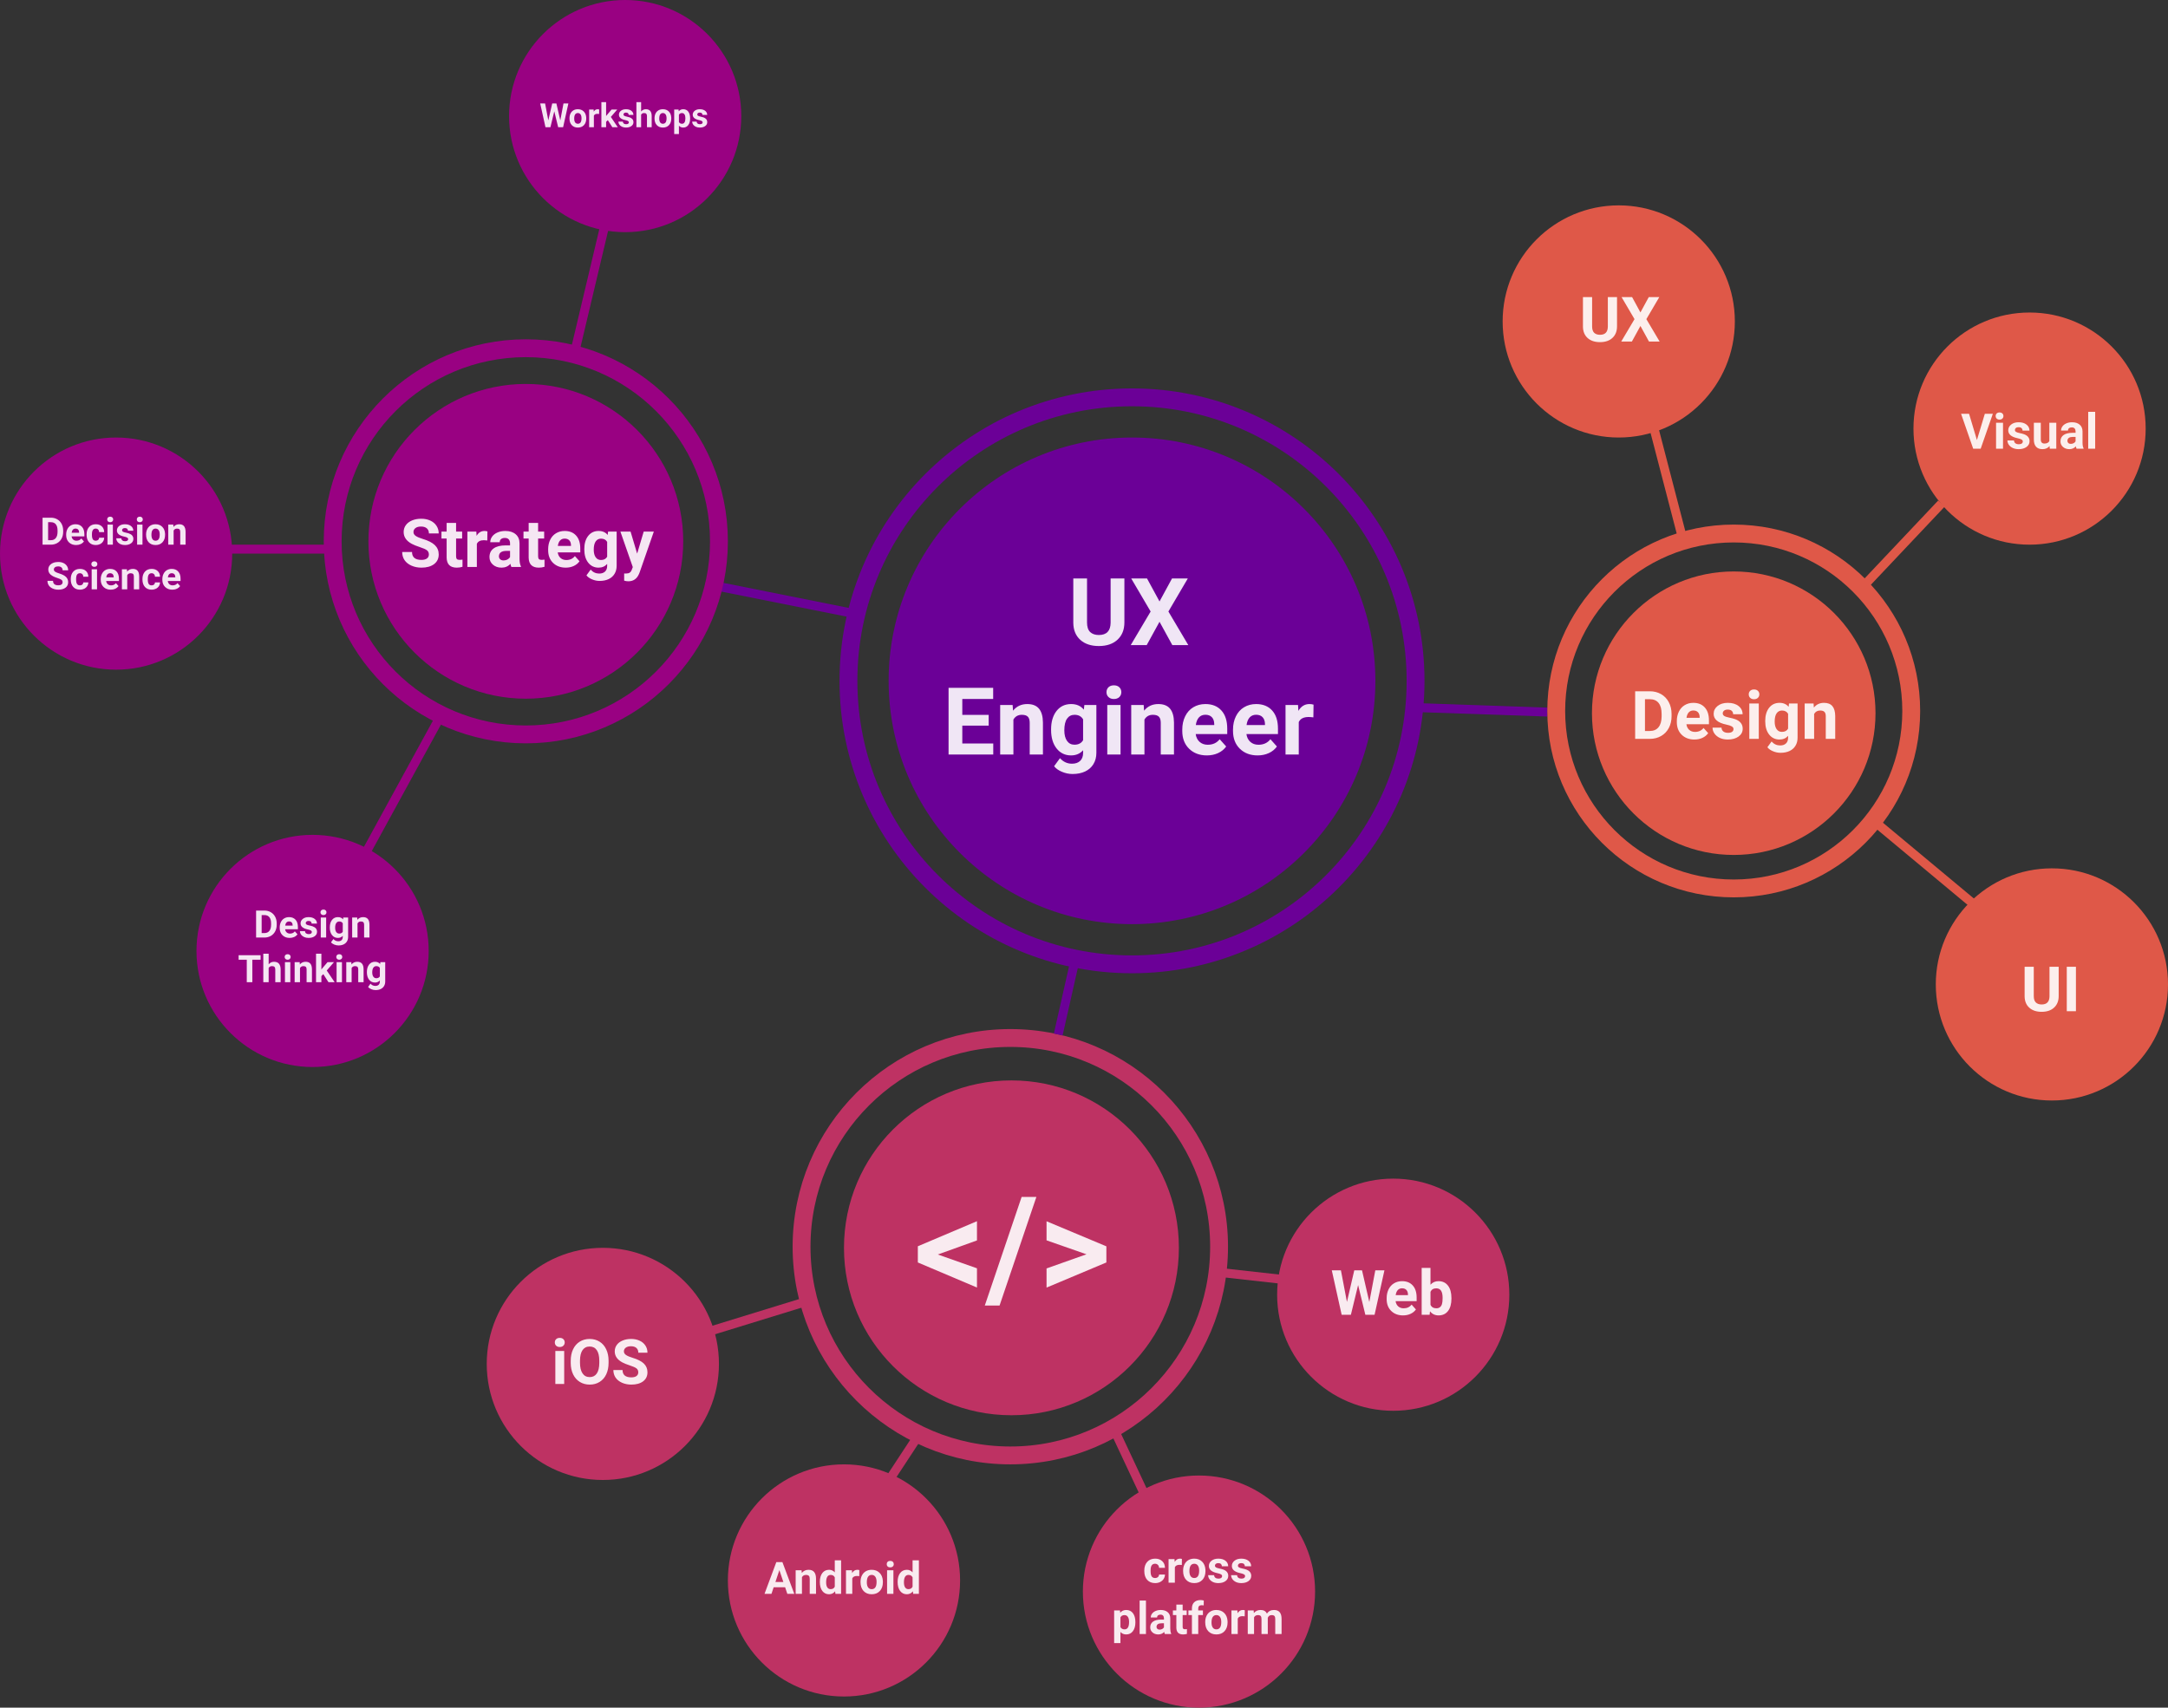<svg width="971" height="765" viewBox="0 0 971 765" fill="none" xmlns="http://www.w3.org/2000/svg">
<rect x="0" y="0" width="971" height="765" fill="#333333" stroke="none"/>
<circle cx="452.5" cy="558.5" r="93.5" stroke="#BE3263" stroke-width="8"/>
<circle cx="270" cy="611" r="52" fill="#BE3263"/>
<circle cx="537" cy="713" r="52" fill="#BE3263"/>
<circle cx="624" cy="580" r="52" fill="#BE3263"/>
<circle cx="453" cy="559" r="75" fill="#BE3263"/>
<path opacity="0.9" d="M420.031 561.989L437.565 568.172V576.786L411.08 565.558V558.298L437.565 547.07V555.683L420.031 561.989ZM447.686 584.845H441.072L457.561 536.211H464.174L447.686 584.845ZM486.6 561.897L468.727 555.652V547.101L495.521 558.329V565.558L468.727 576.816V568.234L486.6 561.897Z" fill="white"/>
<path opacity="0.9" d="M613.287 583.258L615.967 569.094H620.055L615.639 589H611.51L608.27 575.684L605.029 589H600.9L596.484 569.094H600.572L603.266 583.23L606.547 569.094H610.02L613.287 583.258ZM628.395 589.273C626.225 589.273 624.457 588.608 623.09 587.277C621.732 585.947 621.053 584.174 621.053 581.959V581.576C621.053 580.09 621.34 578.764 621.914 577.598C622.488 576.422 623.299 575.52 624.348 574.891C625.405 574.253 626.608 573.934 627.957 573.934C629.98 573.934 631.571 574.572 632.729 575.848C633.895 577.124 634.479 578.933 634.479 581.275V582.889H625.059C625.186 583.855 625.569 584.63 626.207 585.213C626.854 585.796 627.67 586.088 628.654 586.088C630.176 586.088 631.366 585.536 632.223 584.434L634.164 586.607C633.572 587.446 632.77 588.102 631.758 588.576C630.746 589.041 629.625 589.273 628.395 589.273ZM627.943 577.133C627.16 577.133 626.521 577.397 626.029 577.926C625.546 578.454 625.236 579.211 625.1 580.195H630.596V579.881C630.577 579.006 630.34 578.331 629.885 577.857C629.429 577.374 628.782 577.133 627.943 577.133ZM650.064 581.74C650.064 584.11 649.559 585.96 648.547 587.291C647.535 588.613 646.122 589.273 644.309 589.273C642.704 589.273 641.424 588.658 640.467 587.428L640.289 589H636.734V568H640.686V575.533C641.597 574.467 642.796 573.934 644.281 573.934C646.086 573.934 647.499 574.599 648.52 575.93C649.549 577.251 650.064 579.115 650.064 581.521V581.74ZM646.113 581.453C646.113 579.958 645.876 578.869 645.402 578.186C644.928 577.493 644.222 577.146 643.283 577.146C642.025 577.146 641.16 577.661 640.686 578.691V584.529C641.169 585.568 642.044 586.088 643.311 586.088C644.587 586.088 645.425 585.459 645.826 584.201C646.018 583.6 646.113 582.684 646.113 581.453Z" fill="white"/>
<path opacity="0.9" d="M252.689 620H248.725V605.207H252.689V620ZM248.492 601.379C248.492 600.786 248.688 600.299 249.08 599.916C249.481 599.533 250.023 599.342 250.707 599.342C251.382 599.342 251.919 599.533 252.32 599.916C252.721 600.299 252.922 600.786 252.922 601.379C252.922 601.98 252.717 602.473 252.307 602.855C251.906 603.238 251.372 603.43 250.707 603.43C250.042 603.43 249.504 603.238 249.094 602.855C248.693 602.473 248.492 601.98 248.492 601.379ZM272.568 610.498C272.568 612.458 272.222 614.176 271.529 615.652C270.837 617.129 269.843 618.268 268.549 619.07C267.264 619.872 265.787 620.273 264.119 620.273C262.469 620.273 260.997 619.877 259.703 619.084C258.409 618.291 257.406 617.161 256.695 615.693C255.984 614.217 255.624 612.521 255.615 610.607V609.623C255.615 607.663 255.966 605.941 256.668 604.455C257.379 602.96 258.377 601.816 259.662 601.023C260.956 600.221 262.433 599.82 264.092 599.82C265.751 599.82 267.223 600.221 268.508 601.023C269.802 601.816 270.8 602.96 271.502 604.455C272.213 605.941 272.568 607.659 272.568 609.609V610.498ZM268.412 609.596C268.412 607.508 268.038 605.923 267.291 604.838C266.544 603.753 265.477 603.211 264.092 603.211C262.715 603.211 261.654 603.749 260.906 604.824C260.159 605.891 259.781 607.458 259.771 609.527V610.498C259.771 612.531 260.145 614.107 260.893 615.229C261.64 616.35 262.715 616.91 264.119 616.91C265.495 616.91 266.553 616.372 267.291 615.297C268.029 614.212 268.403 612.635 268.412 610.566V609.596ZM285.871 614.777C285.871 614.003 285.598 613.41 285.051 613C284.504 612.581 283.52 612.143 282.098 611.688C280.676 611.223 279.55 610.767 278.721 610.32C276.46 609.099 275.33 607.454 275.33 605.385C275.33 604.309 275.631 603.352 276.232 602.514C276.843 601.666 277.714 601.005 278.844 600.531C279.983 600.057 281.259 599.82 282.672 599.82C284.094 599.82 285.361 600.08 286.473 600.6C287.585 601.11 288.446 601.835 289.057 602.773C289.676 603.712 289.986 604.779 289.986 605.973H285.885C285.885 605.061 285.598 604.355 285.023 603.854C284.449 603.343 283.643 603.088 282.604 603.088C281.601 603.088 280.822 603.302 280.266 603.73C279.71 604.15 279.432 604.706 279.432 605.398C279.432 606.046 279.755 606.588 280.402 607.025C281.059 607.463 282.02 607.873 283.287 608.256C285.62 608.958 287.32 609.828 288.387 610.867C289.453 611.906 289.986 613.201 289.986 614.75C289.986 616.473 289.335 617.826 288.031 618.811C286.728 619.786 284.973 620.273 282.768 620.273C281.236 620.273 279.842 619.995 278.584 619.439C277.326 618.874 276.365 618.104 275.699 617.129C275.043 616.154 274.715 615.023 274.715 613.738H278.83C278.83 615.935 280.143 617.033 282.768 617.033C283.743 617.033 284.504 616.837 285.051 616.445C285.598 616.044 285.871 615.488 285.871 614.777Z" fill="white"/>
<circle cx="378" cy="708" r="52" fill="#BE3263"/>
<path opacity="0.9" d="M517.34 706.92C517.861 706.92 518.284 706.777 518.609 706.49C518.935 706.204 519.104 705.823 519.117 705.348H521.764C521.757 706.064 521.562 706.721 521.178 707.32C520.794 707.913 520.266 708.375 519.596 708.707C518.932 709.033 518.196 709.195 517.389 709.195C515.878 709.195 514.687 708.717 513.814 707.76C512.942 706.796 512.506 705.468 512.506 703.775V703.59C512.506 701.962 512.939 700.663 513.805 699.693C514.671 698.723 515.859 698.238 517.369 698.238C518.691 698.238 519.749 698.616 520.543 699.371C521.344 700.12 521.751 701.119 521.764 702.369H519.117C519.104 701.822 518.935 701.38 518.609 701.041C518.284 700.696 517.854 700.523 517.32 700.523C516.663 700.523 516.165 700.764 515.826 701.246C515.494 701.721 515.328 702.496 515.328 703.57V703.863C515.328 704.951 515.494 705.732 515.826 706.207C516.158 706.682 516.663 706.92 517.34 706.92ZM529.312 701.08C528.928 701.028 528.59 701.002 528.297 701.002C527.229 701.002 526.529 701.363 526.197 702.086V709H523.375V698.434H526.041L526.119 699.693C526.686 698.723 527.47 698.238 528.473 698.238C528.785 698.238 529.078 698.281 529.352 698.365L529.312 701.08ZM529.889 703.619C529.889 702.571 530.09 701.637 530.494 700.816C530.898 699.996 531.477 699.361 532.232 698.912C532.994 698.463 533.876 698.238 534.879 698.238C536.305 698.238 537.467 698.674 538.365 699.547C539.27 700.419 539.775 701.604 539.879 703.102L539.898 703.824C539.898 705.445 539.446 706.747 538.541 707.73C537.636 708.707 536.422 709.195 534.898 709.195C533.375 709.195 532.158 708.707 531.246 707.73C530.341 706.754 529.889 705.426 529.889 703.746V703.619ZM532.711 703.824C532.711 704.827 532.9 705.595 533.277 706.129C533.655 706.656 534.195 706.92 534.898 706.92C535.582 706.92 536.116 706.66 536.5 706.139C536.884 705.611 537.076 704.771 537.076 703.619C537.076 702.636 536.884 701.874 536.5 701.334C536.116 700.794 535.576 700.523 534.879 700.523C534.189 700.523 533.655 700.794 533.277 701.334C532.9 701.868 532.711 702.698 532.711 703.824ZM547.359 706.08C547.359 705.735 547.187 705.465 546.842 705.27C546.503 705.068 545.956 704.889 545.201 704.732C542.688 704.205 541.432 703.137 541.432 701.529C541.432 700.592 541.819 699.811 542.594 699.186C543.375 698.554 544.394 698.238 545.65 698.238C546.992 698.238 548.062 698.554 548.863 699.186C549.671 699.817 550.074 700.637 550.074 701.646H547.252C547.252 701.243 547.122 700.911 546.861 700.65C546.601 700.383 546.194 700.25 545.641 700.25C545.165 700.25 544.798 700.357 544.537 700.572C544.277 700.787 544.146 701.061 544.146 701.393C544.146 701.705 544.293 701.959 544.586 702.154C544.885 702.343 545.387 702.509 546.09 702.652C546.793 702.789 547.385 702.945 547.867 703.121C549.358 703.668 550.104 704.615 550.104 705.963C550.104 706.926 549.69 707.708 548.863 708.307C548.036 708.899 546.969 709.195 545.66 709.195C544.775 709.195 543.987 709.039 543.297 708.727C542.613 708.408 542.076 707.975 541.686 707.428C541.295 706.874 541.1 706.279 541.1 705.641H543.775C543.801 706.142 543.987 706.526 544.332 706.793C544.677 707.06 545.139 707.193 545.719 707.193C546.259 707.193 546.666 707.092 546.939 706.891C547.219 706.682 547.359 706.412 547.359 706.08ZM557.652 706.08C557.652 705.735 557.48 705.465 557.135 705.27C556.796 705.068 556.249 704.889 555.494 704.732C552.981 704.205 551.725 703.137 551.725 701.529C551.725 700.592 552.112 699.811 552.887 699.186C553.668 698.554 554.687 698.238 555.943 698.238C557.285 698.238 558.355 698.554 559.156 699.186C559.964 699.817 560.367 700.637 560.367 701.646H557.545C557.545 701.243 557.415 700.911 557.154 700.65C556.894 700.383 556.487 700.25 555.934 700.25C555.458 700.25 555.09 700.357 554.83 700.572C554.57 700.787 554.439 701.061 554.439 701.393C554.439 701.705 554.586 701.959 554.879 702.154C555.178 702.343 555.68 702.509 556.383 702.652C557.086 702.789 557.678 702.945 558.16 703.121C559.651 703.668 560.396 704.615 560.396 705.963C560.396 706.926 559.983 707.708 559.156 708.307C558.329 708.899 557.262 709.195 555.953 709.195C555.068 709.195 554.28 709.039 553.59 708.727C552.906 708.408 552.369 707.975 551.979 707.428C551.588 706.874 551.393 706.279 551.393 705.641H554.068C554.094 706.142 554.28 706.526 554.625 706.793C554.97 707.06 555.432 707.193 556.012 707.193C556.552 707.193 556.959 707.092 557.232 706.891C557.512 706.682 557.652 706.412 557.652 706.08ZM508.512 726.814C508.512 728.442 508.141 729.747 507.398 730.73C506.663 731.707 505.667 732.195 504.41 732.195C503.342 732.195 502.48 731.824 501.822 731.082V736.062H499V721.434H501.617L501.715 722.469C502.398 721.648 503.29 721.238 504.391 721.238C505.693 721.238 506.705 721.72 507.428 722.684C508.15 723.647 508.512 724.975 508.512 726.668V726.814ZM505.689 726.609C505.689 725.626 505.514 724.868 505.162 724.334C504.817 723.8 504.312 723.533 503.648 723.533C502.763 723.533 502.154 723.872 501.822 724.549V728.875C502.167 729.572 502.783 729.92 503.668 729.92C505.016 729.92 505.689 728.816 505.689 726.609ZM513.248 732H510.416V717H513.248V732ZM521.705 732C521.575 731.746 521.48 731.43 521.422 731.053C520.738 731.814 519.85 732.195 518.756 732.195C517.721 732.195 516.861 731.896 516.178 731.297C515.501 730.698 515.162 729.943 515.162 729.031C515.162 727.911 515.576 727.052 516.402 726.453C517.236 725.854 518.437 725.551 520.006 725.545H521.305V724.939C521.305 724.451 521.178 724.061 520.924 723.768C520.676 723.475 520.283 723.328 519.742 723.328C519.267 723.328 518.893 723.442 518.619 723.67C518.352 723.898 518.219 724.21 518.219 724.607H515.396C515.396 723.995 515.585 723.429 515.963 722.908C516.34 722.387 516.874 721.98 517.564 721.688C518.255 721.388 519.029 721.238 519.889 721.238C521.191 721.238 522.223 721.567 522.984 722.225C523.753 722.876 524.137 723.794 524.137 724.979V729.559C524.143 730.561 524.283 731.32 524.557 731.834V732H521.705ZM519.371 730.037C519.788 730.037 520.172 729.946 520.523 729.764C520.875 729.575 521.135 729.324 521.305 729.012V727.195H520.25C518.837 727.195 518.085 727.684 517.994 728.66L517.984 728.826C517.984 729.178 518.108 729.467 518.355 729.695C518.603 729.923 518.941 730.037 519.371 730.037ZM529.684 718.836V721.434H531.49V723.504H529.684V728.777C529.684 729.168 529.758 729.448 529.908 729.617C530.058 729.786 530.344 729.871 530.768 729.871C531.08 729.871 531.357 729.848 531.598 729.803V731.941C531.044 732.111 530.475 732.195 529.889 732.195C527.91 732.195 526.9 731.196 526.861 729.197V723.504H525.318V721.434H526.861V718.836H529.684ZM533.834 732V723.504H532.262V721.434H533.834V720.535C533.834 719.35 534.173 718.432 534.85 717.781C535.533 717.124 536.487 716.795 537.711 716.795C538.102 716.795 538.58 716.86 539.146 716.99L539.117 719.178C538.883 719.119 538.596 719.09 538.258 719.09C537.197 719.09 536.666 719.588 536.666 720.584V721.434H538.766V723.504H536.666V732H533.834ZM539.791 726.619C539.791 725.571 539.993 724.637 540.396 723.816C540.8 722.996 541.38 722.361 542.135 721.912C542.896 721.463 543.779 721.238 544.781 721.238C546.207 721.238 547.369 721.674 548.268 722.547C549.173 723.419 549.677 724.604 549.781 726.102L549.801 726.824C549.801 728.445 549.348 729.747 548.443 730.73C547.538 731.707 546.324 732.195 544.801 732.195C543.277 732.195 542.06 731.707 541.148 730.73C540.243 729.754 539.791 728.426 539.791 726.746V726.619ZM542.613 726.824C542.613 727.827 542.802 728.595 543.18 729.129C543.557 729.656 544.098 729.92 544.801 729.92C545.484 729.92 546.018 729.66 546.402 729.139C546.786 728.611 546.979 727.771 546.979 726.619C546.979 725.636 546.786 724.874 546.402 724.334C546.018 723.794 545.478 723.523 544.781 723.523C544.091 723.523 543.557 723.794 543.18 724.334C542.802 724.868 542.613 725.698 542.613 726.824ZM557.477 724.08C557.092 724.028 556.754 724.002 556.461 724.002C555.393 724.002 554.693 724.363 554.361 725.086V732H551.539V721.434H554.205L554.283 722.693C554.85 721.723 555.634 721.238 556.637 721.238C556.949 721.238 557.242 721.281 557.516 721.365L557.477 724.08ZM561.49 721.434L561.578 722.615C562.327 721.697 563.339 721.238 564.615 721.238C565.976 721.238 566.91 721.775 567.418 722.85C568.16 721.775 569.218 721.238 570.592 721.238C571.738 721.238 572.59 721.574 573.15 722.244C573.71 722.908 573.99 723.911 573.99 725.252V732H571.158V725.262C571.158 724.663 571.041 724.227 570.807 723.953C570.572 723.673 570.159 723.533 569.566 723.533C568.72 723.533 568.134 723.937 567.809 724.744L567.818 732H564.996V725.271C564.996 724.66 564.876 724.217 564.635 723.943C564.394 723.67 563.984 723.533 563.404 723.533C562.604 723.533 562.024 723.865 561.666 724.529V732H558.844V721.434H561.49Z" fill="white"/>
<path opacity="0.9" d="M351.641 711.07H346.504L345.527 714H342.412L347.705 699.781H350.42L355.742 714H352.627L351.641 711.07ZM347.295 708.697H350.85L349.062 703.375L347.295 708.697ZM359.014 703.434L359.102 704.654C359.857 703.71 360.869 703.238 362.139 703.238C363.258 703.238 364.092 703.567 364.639 704.225C365.186 704.882 365.465 705.865 365.479 707.174V714H362.656V707.242C362.656 706.643 362.526 706.21 362.266 705.943C362.005 705.67 361.572 705.533 360.967 705.533C360.173 705.533 359.577 705.872 359.18 706.549V714H356.357V703.434H359.014ZM367.188 708.639C367.188 706.992 367.555 705.68 368.291 704.703C369.033 703.727 370.046 703.238 371.328 703.238C372.357 703.238 373.206 703.622 373.877 704.391V699H376.709V714H374.16L374.023 712.877C373.32 713.756 372.415 714.195 371.309 714.195C370.065 714.195 369.066 713.707 368.311 712.73C367.562 711.747 367.188 710.383 367.188 708.639ZM370.01 708.844C370.01 709.833 370.182 710.592 370.527 711.119C370.872 711.646 371.374 711.91 372.031 711.91C372.904 711.91 373.519 711.542 373.877 710.807V706.637C373.525 705.901 372.917 705.533 372.051 705.533C370.69 705.533 370.01 706.637 370.01 708.844ZM384.834 706.08C384.45 706.028 384.111 706.002 383.818 706.002C382.751 706.002 382.051 706.363 381.719 707.086V714H378.896V703.434H381.562L381.641 704.693C382.207 703.723 382.992 703.238 383.994 703.238C384.307 703.238 384.6 703.281 384.873 703.365L384.834 706.08ZM385.41 708.619C385.41 707.571 385.612 706.637 386.016 705.816C386.419 704.996 386.999 704.361 387.754 703.912C388.516 703.463 389.398 703.238 390.4 703.238C391.826 703.238 392.988 703.674 393.887 704.547C394.792 705.419 395.296 706.604 395.4 708.102L395.42 708.824C395.42 710.445 394.967 711.747 394.062 712.73C393.158 713.707 391.943 714.195 390.42 714.195C388.896 714.195 387.679 713.707 386.768 712.73C385.863 711.754 385.41 710.426 385.41 708.746V708.619ZM388.232 708.824C388.232 709.827 388.421 710.595 388.799 711.129C389.176 711.656 389.717 711.92 390.42 711.92C391.104 711.92 391.637 711.66 392.021 711.139C392.406 710.611 392.598 709.771 392.598 708.619C392.598 707.636 392.406 706.874 392.021 706.334C391.637 705.794 391.097 705.523 390.4 705.523C389.71 705.523 389.176 705.794 388.799 706.334C388.421 706.868 388.232 707.698 388.232 708.824ZM400.137 714H397.305V703.434H400.137V714ZM397.139 700.699C397.139 700.276 397.279 699.928 397.559 699.654C397.845 699.381 398.232 699.244 398.721 699.244C399.202 699.244 399.587 699.381 399.873 699.654C400.16 699.928 400.303 700.276 400.303 700.699C400.303 701.129 400.156 701.48 399.863 701.754C399.577 702.027 399.196 702.164 398.721 702.164C398.245 702.164 397.861 702.027 397.568 701.754C397.282 701.48 397.139 701.129 397.139 700.699ZM402.031 708.639C402.031 706.992 402.399 705.68 403.135 704.703C403.877 703.727 404.889 703.238 406.172 703.238C407.201 703.238 408.05 703.622 408.721 704.391V699H411.553V714H409.004L408.867 712.877C408.164 713.756 407.259 714.195 406.152 714.195C404.909 714.195 403.91 713.707 403.154 712.73C402.406 711.747 402.031 710.383 402.031 708.639ZM404.854 708.844C404.854 709.833 405.026 710.592 405.371 711.119C405.716 711.646 406.217 711.91 406.875 711.91C407.747 711.91 408.363 711.542 408.721 710.807V706.637C408.369 705.901 407.76 705.533 406.895 705.533C405.534 705.533 404.854 706.637 404.854 708.844Z" fill="white"/>
<line x1="361.588" y1="582.912" x2="309.588" y2="598.912" stroke="#BE3263" stroke-width="4"/>
<line x1="410.672" y1="644.097" x2="389.672" y2="676.097" stroke="#BE3263" stroke-width="4"/>
<line x1="499.811" y1="642.151" x2="514.811" y2="674.151" stroke="#BE3263" stroke-width="4"/>
<line x1="546.221" y1="570.012" x2="573.221" y2="573.012" stroke="#BE3263" stroke-width="4"/>
<circle cx="507" cy="305" r="109" fill="#6B0097"/>
<circle cx="507" cy="305" r="127" stroke="#6B0097" stroke-width="8"/>
<path opacity="0.9" d="M503.593 259.141V278.808C503.593 282.075 502.567 284.659 500.517 286.56C498.479 288.46 495.69 289.41 492.149 289.41C488.663 289.41 485.895 288.487 483.844 286.642C481.793 284.796 480.747 282.26 480.706 279.033V259.141H486.858V278.849C486.858 280.804 487.323 282.232 488.253 283.135C489.196 284.023 490.495 284.468 492.149 284.468C495.608 284.468 497.365 282.649 497.42 279.013V259.141H503.593ZM519.322 269.436L524.921 259.141H531.996L523.301 273.947L532.222 289H525.064L519.322 278.541L513.58 289H506.423L515.344 273.947L506.648 259.141H513.724L519.322 269.436ZM442.808 325.06H430.995V333.058H444.858V338H424.843V308.141H444.817V313.124H430.995V320.24H442.808V325.06ZM453.533 315.811L453.718 318.374C455.304 316.392 457.43 315.4 460.096 315.4C462.447 315.4 464.197 316.091 465.346 317.472C466.494 318.853 467.082 320.917 467.109 323.665V338H461.183V323.809C461.183 322.551 460.909 321.642 460.362 321.081C459.815 320.507 458.906 320.22 457.635 320.22C455.967 320.22 454.716 320.931 453.882 322.353V338H447.955V315.811H453.533ZM470.76 326.741C470.76 323.337 471.566 320.596 473.18 318.518C474.807 316.439 476.994 315.4 479.742 315.4C482.176 315.4 484.069 316.234 485.423 317.902L485.669 315.811H491.042V337.262C491.042 339.203 490.598 340.892 489.709 342.327C488.834 343.763 487.597 344.856 485.997 345.608C484.397 346.36 482.524 346.736 480.378 346.736C478.751 346.736 477.165 346.408 475.62 345.752C474.075 345.109 472.906 344.275 472.113 343.25L474.738 339.641C476.215 341.295 478.006 342.122 480.111 342.122C481.684 342.122 482.907 341.698 483.782 340.851C484.657 340.017 485.095 338.827 485.095 337.282V336.093C483.728 337.638 481.93 338.41 479.701 338.41C477.035 338.41 474.875 337.371 473.221 335.293C471.58 333.201 470.76 330.433 470.76 326.987V326.741ZM476.687 327.172C476.687 329.182 477.09 330.761 477.896 331.909C478.703 333.044 479.811 333.611 481.219 333.611C483.023 333.611 484.315 332.935 485.095 331.581V322.25C484.302 320.896 483.023 320.22 481.26 320.22C479.838 320.22 478.717 320.801 477.896 321.963C477.09 323.125 476.687 324.861 476.687 327.172ZM501.87 338H495.923V315.811H501.87V338ZM495.574 310.068C495.574 309.18 495.868 308.448 496.456 307.874C497.058 307.3 497.871 307.013 498.896 307.013C499.908 307.013 500.715 307.3 501.316 307.874C501.918 308.448 502.219 309.18 502.219 310.068C502.219 310.971 501.911 311.709 501.296 312.283C500.694 312.857 499.895 313.145 498.896 313.145C497.898 313.145 497.092 312.857 496.477 312.283C495.875 311.709 495.574 310.971 495.574 310.068ZM512.227 315.811L512.411 318.374C513.997 316.392 516.123 315.4 518.789 315.4C521.141 315.4 522.891 316.091 524.039 317.472C525.188 318.853 525.775 320.917 525.803 323.665V338H519.876V323.809C519.876 322.551 519.603 321.642 519.056 321.081C518.509 320.507 517.6 320.22 516.328 320.22C514.66 320.22 513.409 320.931 512.575 322.353V338H506.648V315.811H512.227ZM540.527 338.41C537.273 338.41 534.621 337.412 532.57 335.416C530.533 333.42 529.515 330.761 529.515 327.438V326.864C529.515 324.636 529.945 322.646 530.807 320.896C531.668 319.133 532.885 317.779 534.457 316.836C536.043 315.879 537.848 315.4 539.871 315.4C542.906 315.4 545.292 316.357 547.028 318.271C548.778 320.186 549.653 322.899 549.653 326.413V328.833H535.523C535.715 330.282 536.289 331.444 537.246 332.319C538.217 333.194 539.44 333.632 540.917 333.632C543.2 333.632 544.984 332.805 546.27 331.15L549.182 334.411C548.293 335.669 547.09 336.653 545.572 337.364C544.055 338.062 542.373 338.41 540.527 338.41ZM539.851 320.199C538.675 320.199 537.718 320.596 536.979 321.389C536.255 322.182 535.79 323.316 535.585 324.793H543.829V324.321C543.802 323.009 543.446 321.997 542.763 321.286C542.079 320.562 541.108 320.199 539.851 320.199ZM563.25 338.41C559.996 338.41 557.344 337.412 555.293 335.416C553.256 333.42 552.237 330.761 552.237 327.438V326.864C552.237 324.636 552.668 322.646 553.529 320.896C554.391 319.133 555.607 317.779 557.18 316.836C558.766 315.879 560.57 315.4 562.594 315.4C565.629 315.4 568.015 316.357 569.751 318.271C571.501 320.186 572.376 322.899 572.376 326.413V328.833H558.246C558.438 330.282 559.012 331.444 559.969 332.319C560.939 333.194 562.163 333.632 563.64 333.632C565.923 333.632 567.707 332.805 568.992 331.15L571.904 334.411C571.016 335.669 569.812 336.653 568.295 337.364C566.777 338.062 565.096 338.41 563.25 338.41ZM562.573 320.199C561.397 320.199 560.44 320.596 559.702 321.389C558.978 322.182 558.513 323.316 558.308 324.793H566.552V324.321C566.524 323.009 566.169 321.997 565.485 321.286C564.802 320.562 563.831 320.199 562.573 320.199ZM588.229 321.368C587.422 321.259 586.711 321.204 586.096 321.204C583.854 321.204 582.384 321.963 581.687 323.48V338H575.76V315.811H581.358L581.522 318.456C582.712 316.419 584.359 315.4 586.465 315.4C587.121 315.4 587.736 315.489 588.311 315.667L588.229 321.368Z" fill="white"/>
<line x1="323.392" y1="263.039" x2="383.392" y2="275.039" stroke="#6B0097" stroke-width="4"/>
<line x1="635.069" y1="317.001" x2="693.069" y2="319.001" stroke="#6B0097" stroke-width="4"/>
<line x1="480.951" y1="432.441" x2="473.951" y2="463.441" stroke="#6B0097" stroke-width="4"/>
<circle cx="776.5" cy="318.5" r="79.5" stroke="#DF5848" stroke-width="8"/>
<circle cx="776.5" cy="319.5" r="63.5" fill="#DF5848"/>
<circle cx="725" cy="144" r="52" fill="#DF5848"/>
<circle cx="909" cy="192" r="52" fill="#DF5848"/>
<circle cx="919" cy="441" r="52" fill="#DF5848"/>
<path opacity="0.9" d="M732.352 331V309.672H738.914C740.789 309.672 742.464 310.097 743.938 310.946C745.423 311.786 746.58 312.987 747.41 314.55C748.24 316.103 748.655 317.87 748.655 319.853V320.834C748.655 322.816 748.245 324.579 747.425 326.122C746.614 327.665 745.467 328.861 743.982 329.711C742.498 330.561 740.823 330.99 738.958 331H732.352ZM736.746 313.231V327.47H738.87C740.589 327.47 741.902 326.908 742.811 325.785C743.719 324.662 744.183 323.056 744.202 320.966V319.838C744.202 317.67 743.753 316.029 742.854 314.916C741.956 313.793 740.643 313.231 738.914 313.231H736.746ZM758.88 331.293C756.556 331.293 754.661 330.58 753.196 329.154C751.741 327.729 751.014 325.829 751.014 323.456V323.046C751.014 321.454 751.321 320.033 751.937 318.783C752.552 317.523 753.421 316.557 754.544 315.883C755.677 315.199 756.966 314.857 758.411 314.857C760.579 314.857 762.283 315.541 763.523 316.908C764.773 318.275 765.398 320.214 765.398 322.724V324.452H755.306C755.442 325.487 755.853 326.317 756.536 326.942C757.229 327.567 758.104 327.88 759.158 327.88C760.789 327.88 762.063 327.289 762.981 326.107L765.062 328.437C764.427 329.335 763.567 330.038 762.483 330.546C761.399 331.044 760.198 331.293 758.88 331.293ZM758.396 318.285C757.557 318.285 756.873 318.568 756.346 319.135C755.828 319.701 755.496 320.512 755.35 321.566H761.238V321.229C761.219 320.292 760.965 319.569 760.477 319.062C759.988 318.544 759.295 318.285 758.396 318.285ZM776.399 326.62C776.399 326.103 776.141 325.697 775.623 325.404C775.115 325.102 774.295 324.833 773.162 324.599C769.393 323.808 767.508 322.206 767.508 319.794C767.508 318.388 768.089 317.216 769.251 316.278C770.423 315.331 771.951 314.857 773.836 314.857C775.848 314.857 777.454 315.331 778.655 316.278C779.866 317.226 780.472 318.456 780.472 319.97H776.238C776.238 319.364 776.043 318.866 775.652 318.476C775.262 318.075 774.651 317.875 773.821 317.875C773.108 317.875 772.557 318.036 772.166 318.358C771.775 318.681 771.58 319.091 771.58 319.589C771.58 320.058 771.8 320.438 772.239 320.731C772.688 321.015 773.44 321.264 774.495 321.479C775.55 321.684 776.438 321.918 777.161 322.182C779.397 323.002 780.516 324.423 780.516 326.444C780.516 327.89 779.896 329.062 778.655 329.96C777.415 330.849 775.813 331.293 773.851 331.293C772.522 331.293 771.341 331.059 770.306 330.59C769.28 330.111 768.475 329.462 767.889 328.642C767.303 327.812 767.01 326.918 767.01 325.961H771.023C771.062 326.713 771.341 327.289 771.858 327.689C772.376 328.09 773.069 328.29 773.938 328.29C774.749 328.29 775.359 328.139 775.77 327.836C776.189 327.523 776.399 327.118 776.399 326.62ZM787.723 331H783.475V315.15H787.723V331ZM783.226 311.049C783.226 310.414 783.436 309.892 783.855 309.481C784.285 309.071 784.866 308.866 785.599 308.866C786.321 308.866 786.897 309.071 787.327 309.481C787.757 309.892 787.972 310.414 787.972 311.049C787.972 311.693 787.752 312.221 787.312 312.631C786.883 313.041 786.312 313.246 785.599 313.246C784.886 313.246 784.31 313.041 783.87 312.631C783.44 312.221 783.226 311.693 783.226 311.049ZM790.608 322.958C790.608 320.526 791.185 318.568 792.337 317.084C793.499 315.6 795.062 314.857 797.024 314.857C798.763 314.857 800.115 315.453 801.082 316.645L801.258 315.15H805.096V330.473C805.096 331.859 804.778 333.065 804.144 334.091C803.519 335.116 802.635 335.897 801.492 336.435C800.35 336.972 799.012 337.24 797.479 337.24C796.316 337.24 795.184 337.006 794.08 336.537C792.977 336.078 792.142 335.482 791.575 334.75L793.45 332.172C794.505 333.354 795.784 333.944 797.288 333.944C798.411 333.944 799.285 333.642 799.91 333.036C800.535 332.44 800.848 331.591 800.848 330.487V329.638C799.871 330.741 798.587 331.293 796.995 331.293C795.091 331.293 793.548 330.551 792.366 329.066C791.194 327.572 790.608 325.595 790.608 323.134V322.958ZM794.842 323.266C794.842 324.701 795.13 325.829 795.706 326.649C796.282 327.46 797.073 327.865 798.079 327.865C799.368 327.865 800.291 327.382 800.848 326.415V319.75C800.281 318.783 799.368 318.3 798.108 318.3C797.093 318.3 796.292 318.715 795.706 319.545C795.13 320.375 794.842 321.615 794.842 323.266ZM812.259 315.15L812.391 316.981C813.523 315.565 815.042 314.857 816.946 314.857C818.626 314.857 819.876 315.351 820.696 316.337C821.517 317.323 821.937 318.798 821.956 320.761V331H817.723V320.863C817.723 319.965 817.527 319.315 817.137 318.915C816.746 318.505 816.097 318.3 815.188 318.3C813.997 318.3 813.104 318.808 812.508 319.823V331H808.274V315.15H812.259Z" fill="white"/>
<path opacity="0.9" d="M724.229 133.094V146.205C724.229 148.383 723.545 150.106 722.178 151.373C720.82 152.64 718.96 153.273 716.6 153.273C714.275 153.273 712.43 152.658 711.062 151.428C709.695 150.197 708.998 148.507 708.971 146.355V133.094H713.072V146.232C713.072 147.536 713.382 148.488 714.002 149.09C714.631 149.682 715.497 149.979 716.6 149.979C718.906 149.979 720.077 148.766 720.113 146.342V133.094H724.229ZM734.715 139.957L738.447 133.094H743.164L737.367 142.965L743.314 153H738.543L734.715 146.027L730.887 153H726.115L732.062 142.965L726.266 133.094H730.982L734.715 139.957Z" fill="white"/>
<path opacity="0.9" d="M885.421 197.122L888.966 185.359H892.554L887.107 201H883.745L878.32 185.359H881.897L885.421 197.122ZM897.108 201H893.993V189.377H897.108V201ZM893.811 186.369C893.811 185.904 893.965 185.521 894.272 185.22C894.588 184.919 895.014 184.769 895.551 184.769C896.081 184.769 896.503 184.919 896.818 185.22C897.133 185.521 897.291 185.904 897.291 186.369C897.291 186.842 897.13 187.229 896.808 187.529C896.493 187.83 896.074 187.98 895.551 187.98C895.028 187.98 894.605 187.83 894.283 187.529C893.968 187.229 893.811 186.842 893.811 186.369ZM905.971 197.788C905.971 197.409 905.781 197.111 905.401 196.896C905.029 196.674 904.427 196.478 903.597 196.306C900.832 195.726 899.45 194.551 899.45 192.782C899.45 191.751 899.876 190.892 900.729 190.204C901.588 189.509 902.709 189.162 904.091 189.162C905.566 189.162 906.744 189.509 907.625 190.204C908.513 190.899 908.957 191.801 908.957 192.911H905.853C905.853 192.467 905.709 192.102 905.423 191.815C905.136 191.522 904.689 191.375 904.08 191.375C903.557 191.375 903.153 191.493 902.866 191.729C902.58 191.966 902.437 192.267 902.437 192.632C902.437 192.976 902.598 193.255 902.92 193.47C903.249 193.677 903.801 193.86 904.574 194.018C905.348 194.168 905.999 194.34 906.529 194.533C908.169 195.135 908.989 196.177 908.989 197.659C908.989 198.719 908.535 199.578 907.625 200.237C906.715 200.889 905.541 201.215 904.102 201.215C903.128 201.215 902.261 201.043 901.502 200.699C900.75 200.348 900.159 199.872 899.729 199.271C899.3 198.662 899.085 198.007 899.085 197.305H902.028C902.057 197.856 902.261 198.279 902.641 198.572C903.02 198.866 903.529 199.013 904.166 199.013C904.76 199.013 905.208 198.902 905.509 198.68C905.817 198.451 905.971 198.153 905.971 197.788ZM917.959 199.818C917.193 200.749 916.133 201.215 914.779 201.215C913.533 201.215 912.581 200.857 911.922 200.141C911.27 199.424 910.937 198.375 910.923 196.993V189.377H914.027V196.886C914.027 198.096 914.579 198.701 915.682 198.701C916.734 198.701 917.458 198.336 917.852 197.605V189.377H920.967V201H918.045L917.959 199.818ZM930.044 201C929.901 200.721 929.797 200.373 929.732 199.958C928.98 200.796 928.003 201.215 926.8 201.215C925.661 201.215 924.716 200.885 923.964 200.227C923.219 199.568 922.847 198.737 922.847 197.734C922.847 196.503 923.301 195.557 924.211 194.898C925.128 194.24 926.449 193.907 928.175 193.899H929.604V193.233C929.604 192.696 929.464 192.267 929.185 191.944C928.912 191.622 928.479 191.461 927.885 191.461C927.362 191.461 926.95 191.586 926.649 191.837C926.356 192.088 926.209 192.431 926.209 192.868H923.104C923.104 192.195 923.312 191.572 923.728 190.999C924.143 190.426 924.73 189.979 925.489 189.656C926.248 189.327 927.101 189.162 928.046 189.162C929.478 189.162 930.613 189.524 931.451 190.247C932.296 190.963 932.719 191.973 932.719 193.276V198.314C932.726 199.417 932.88 200.252 933.181 200.817V201H930.044ZM927.477 198.841C927.935 198.841 928.357 198.741 928.744 198.54C929.131 198.332 929.417 198.057 929.604 197.713V195.715H928.443C926.889 195.715 926.062 196.252 925.962 197.326L925.951 197.509C925.951 197.896 926.087 198.214 926.359 198.465C926.632 198.715 927.004 198.841 927.477 198.841ZM938.38 201H935.265V184.5H938.38V201Z" fill="white"/>
<path opacity="0.9" d="M922.041 433.094V446.205C922.041 448.383 921.357 450.106 919.99 451.373C918.632 452.64 916.773 453.273 914.412 453.273C912.088 453.273 910.242 452.658 908.875 451.428C907.508 450.197 906.811 448.507 906.783 446.355V433.094H910.885V446.232C910.885 447.536 911.195 448.488 911.814 449.09C912.443 449.682 913.309 449.979 914.412 449.979C916.718 449.979 917.889 448.766 917.926 446.342V433.094H922.041ZM929.766 453H925.664V433.094H929.766V453Z" fill="white"/>
<line x1="841.28" y1="369.464" x2="883.28" y2="404.464" stroke="#DF5848" stroke-width="4"/>
<line x1="834.546" y1="262.627" x2="869.517" y2="225.599" stroke="#DF5848" stroke-width="4"/>
<line x1="740.936" y1="192.497" x2="753.936" y2="242.497" stroke="#DF5848" stroke-width="4"/>
<circle cx="235.5" cy="242.5" r="86.5" stroke="#990182" stroke-width="8"/>
<circle cx="235.5" cy="242.5" r="70.5" fill="#990182"/>
<circle cx="280" cy="52" r="52" fill="#990182"/>
<circle cx="52" cy="248" r="52" fill="#990182"/>
<circle cx="140" cy="426" r="52" fill="#990182"/>
<path opacity="0.9" d="M114.699 420V407.914H118.418C119.48 407.914 120.43 408.155 121.265 408.636C122.106 409.112 122.762 409.793 123.232 410.678C123.703 411.558 123.938 412.56 123.938 413.683V414.239C123.938 415.363 123.706 416.361 123.241 417.236C122.781 418.11 122.131 418.788 121.29 419.27C120.449 419.751 119.5 419.994 118.443 420H114.699ZM117.189 409.931V418H118.393C119.367 418 120.111 417.681 120.626 417.045C121.141 416.409 121.403 415.498 121.415 414.314V413.675C121.415 412.446 121.16 411.517 120.651 410.886C120.142 410.249 119.397 409.931 118.418 409.931H117.189ZM129.732 420.166C128.415 420.166 127.341 419.762 126.511 418.954C125.687 418.146 125.274 417.07 125.274 415.725V415.493C125.274 414.591 125.449 413.785 125.797 413.077C126.146 412.363 126.639 411.815 127.275 411.434C127.917 411.046 128.647 410.853 129.466 410.853C130.695 410.853 131.66 411.24 132.363 412.015C133.072 412.789 133.426 413.888 133.426 415.31V416.29H127.707C127.784 416.876 128.016 417.347 128.404 417.701C128.797 418.055 129.292 418.232 129.89 418.232C130.814 418.232 131.536 417.897 132.056 417.228L133.235 418.547C132.875 419.056 132.388 419.455 131.774 419.743C131.16 420.025 130.479 420.166 129.732 420.166ZM129.458 412.795C128.982 412.795 128.595 412.955 128.296 413.276C128.003 413.597 127.814 414.057 127.731 414.654H131.068V414.463C131.057 413.932 130.913 413.523 130.637 413.235C130.36 412.942 129.967 412.795 129.458 412.795ZM139.66 417.518C139.66 417.225 139.513 416.995 139.22 416.829C138.932 416.658 138.467 416.505 137.825 416.373C135.689 415.924 134.621 415.017 134.621 413.65C134.621 412.853 134.95 412.189 135.609 411.658C136.273 411.121 137.139 410.853 138.207 410.853C139.347 410.853 140.257 411.121 140.938 411.658C141.624 412.194 141.967 412.892 141.967 413.75H139.568C139.568 413.406 139.458 413.124 139.236 412.903C139.015 412.676 138.669 412.562 138.199 412.562C137.795 412.562 137.482 412.654 137.261 412.836C137.039 413.019 136.929 413.251 136.929 413.534C136.929 413.799 137.053 414.015 137.302 414.181C137.557 414.342 137.983 414.483 138.581 414.604C139.178 414.721 139.682 414.854 140.091 415.003C141.359 415.468 141.992 416.273 141.992 417.418C141.992 418.237 141.641 418.902 140.938 419.411C140.235 419.914 139.328 420.166 138.215 420.166C137.463 420.166 136.793 420.033 136.207 419.768C135.625 419.496 135.169 419.128 134.837 418.664C134.505 418.193 134.339 417.687 134.339 417.145H136.613C136.635 417.571 136.793 417.897 137.086 418.124C137.38 418.351 137.773 418.464 138.265 418.464C138.724 418.464 139.07 418.379 139.303 418.207C139.541 418.03 139.66 417.8 139.66 417.518ZM146.076 420H143.669V411.019H146.076V420ZM143.528 408.694C143.528 408.335 143.647 408.039 143.885 407.806C144.128 407.574 144.458 407.458 144.873 407.458C145.282 407.458 145.609 407.574 145.852 407.806C146.096 408.039 146.217 408.335 146.217 408.694C146.217 409.06 146.093 409.358 145.844 409.591C145.6 409.823 145.277 409.939 144.873 409.939C144.469 409.939 144.142 409.823 143.893 409.591C143.65 409.358 143.528 409.06 143.528 408.694ZM147.711 415.443C147.711 414.065 148.038 412.955 148.691 412.114C149.349 411.273 150.235 410.853 151.347 410.853C152.332 410.853 153.099 411.19 153.646 411.865L153.746 411.019H155.921V419.701C155.921 420.487 155.741 421.17 155.381 421.751C155.027 422.333 154.526 422.775 153.879 423.08C153.231 423.384 152.473 423.536 151.604 423.536C150.946 423.536 150.304 423.403 149.679 423.138C149.053 422.878 148.58 422.54 148.259 422.125L149.322 420.664C149.919 421.334 150.644 421.668 151.497 421.668C152.133 421.668 152.628 421.497 152.982 421.154C153.337 420.816 153.514 420.335 153.514 419.709V419.228C152.96 419.853 152.233 420.166 151.331 420.166C150.251 420.166 149.377 419.745 148.708 418.904C148.043 418.058 147.711 416.937 147.711 415.542V415.443ZM150.11 415.617C150.11 416.431 150.274 417.07 150.6 417.535C150.927 417.994 151.375 418.224 151.945 418.224C152.675 418.224 153.198 417.95 153.514 417.402V413.625C153.193 413.077 152.675 412.803 151.961 412.803C151.386 412.803 150.932 413.038 150.6 413.509C150.274 413.979 150.11 414.682 150.11 415.617ZM159.98 411.019L160.055 412.056C160.697 411.254 161.557 410.853 162.636 410.853C163.588 410.853 164.296 411.132 164.761 411.691C165.226 412.25 165.464 413.085 165.475 414.198V420H163.076V414.256C163.076 413.747 162.965 413.379 162.744 413.152C162.523 412.919 162.155 412.803 161.64 412.803C160.965 412.803 160.459 413.091 160.121 413.667V420H157.722V411.019H159.98ZM116.716 429.931H113.014V440H110.524V429.931H106.872V427.914H116.716V429.931ZM120.327 431.998C120.964 431.234 121.763 430.853 122.726 430.853C124.674 430.853 125.662 431.984 125.689 434.248V440H123.291V434.314C123.291 433.799 123.18 433.42 122.958 433.177C122.737 432.928 122.369 432.803 121.854 432.803C121.152 432.803 120.643 433.074 120.327 433.617V440H117.928V427.25H120.327V431.998ZM130.031 440H127.624V431.019H130.031V440ZM127.482 428.694C127.482 428.335 127.601 428.039 127.839 427.806C128.083 427.574 128.412 427.458 128.827 427.458C129.237 427.458 129.563 427.574 129.807 427.806C130.05 428.039 130.172 428.335 130.172 428.694C130.172 429.06 130.047 429.358 129.798 429.591C129.555 429.823 129.231 429.939 128.827 429.939C128.423 429.939 128.097 429.823 127.848 429.591C127.604 429.358 127.482 429.06 127.482 428.694ZM134.223 431.019L134.297 432.056C134.939 431.254 135.8 430.853 136.879 430.853C137.831 430.853 138.539 431.132 139.004 431.691C139.469 432.25 139.707 433.085 139.718 434.198V440H137.319V434.256C137.319 433.747 137.208 433.379 136.987 433.152C136.765 432.919 136.397 432.803 135.883 432.803C135.208 432.803 134.701 433.091 134.364 433.667V440H131.965V431.019H134.223ZM144.806 436.397L143.943 437.261V440H141.544V427.25H143.943V434.314L144.408 433.716L146.707 431.019H149.587L146.342 434.762L149.87 440H147.114L144.806 436.397ZM153.157 440H150.75V431.019H153.157V440ZM150.608 428.694C150.608 428.335 150.727 428.039 150.965 427.806C151.209 427.574 151.538 427.458 151.953 427.458C152.363 427.458 152.689 427.574 152.933 427.806C153.176 428.039 153.298 428.335 153.298 428.694C153.298 429.06 153.173 429.358 152.924 429.591C152.681 429.823 152.357 429.939 151.953 429.939C151.549 429.939 151.223 429.823 150.974 429.591C150.73 429.358 150.608 429.06 150.608 428.694ZM157.349 431.019L157.423 432.056C158.065 431.254 158.926 430.853 160.005 430.853C160.957 430.853 161.665 431.132 162.13 431.691C162.595 432.25 162.833 433.085 162.844 434.198V440H160.445V434.256C160.445 433.747 160.334 433.379 160.113 433.152C159.891 432.919 159.523 432.803 159.009 432.803C158.334 432.803 157.827 433.091 157.49 433.667V440H155.091V431.019H157.349ZM164.321 435.443C164.321 434.065 164.648 432.955 165.301 432.114C165.959 431.273 166.845 430.853 167.957 430.853C168.942 430.853 169.708 431.19 170.256 431.865L170.356 431.019H172.531V439.701C172.531 440.487 172.351 441.17 171.991 441.751C171.637 442.333 171.136 442.775 170.489 443.08C169.841 443.384 169.083 443.536 168.214 443.536C167.556 443.536 166.914 443.403 166.289 443.138C165.663 442.878 165.19 442.54 164.869 442.125L165.932 440.664C166.529 441.334 167.254 441.668 168.106 441.668C168.743 441.668 169.238 441.497 169.592 441.154C169.946 440.816 170.124 440.335 170.124 439.709V439.228C169.57 439.853 168.842 440.166 167.94 440.166C166.861 440.166 165.987 439.745 165.317 438.904C164.653 438.058 164.321 436.937 164.321 435.542V435.443ZM166.72 435.617C166.72 436.431 166.883 437.07 167.21 437.535C167.536 437.994 167.985 438.224 168.555 438.224C169.285 438.224 169.808 437.95 170.124 437.402V433.625C169.803 433.077 169.285 432.803 168.571 432.803C167.996 432.803 167.542 433.038 167.21 433.509C166.883 433.979 166.72 434.682 166.72 435.617Z" fill="white"/>
<path opacity="0.9" d="M19.059 244V231.914H22.777C23.84 231.914 24.789 232.155 25.625 232.636C26.466 233.112 27.121 233.793 27.592 234.678C28.062 235.558 28.297 236.56 28.297 237.683V238.239C28.297 239.363 28.065 240.361 27.6 241.236C27.141 242.11 26.491 242.788 25.649 243.27C24.808 243.751 23.859 243.994 22.802 244H19.059ZM21.549 233.931V242H22.752C23.726 242 24.471 241.681 24.985 241.045C25.5 240.409 25.763 239.498 25.774 238.314V237.675C25.774 236.446 25.519 235.517 25.01 234.886C24.501 234.249 23.757 233.931 22.777 233.931H21.549ZM34.091 244.166C32.774 244.166 31.701 243.762 30.871 242.954C30.046 242.146 29.634 241.07 29.634 239.725V239.493C29.634 238.591 29.808 237.785 30.157 237.077C30.505 236.363 30.998 235.815 31.634 235.434C32.276 235.046 33.007 234.853 33.826 234.853C35.054 234.853 36.02 235.24 36.723 236.015C37.431 236.789 37.785 237.888 37.785 239.31V240.29H32.066C32.143 240.876 32.376 241.347 32.763 241.701C33.156 242.055 33.651 242.232 34.249 242.232C35.173 242.232 35.895 241.897 36.416 241.228L37.594 242.547C37.234 243.056 36.748 243.455 36.133 243.743C35.519 244.025 34.838 244.166 34.091 244.166ZM33.817 236.795C33.342 236.795 32.954 236.955 32.655 237.276C32.362 237.597 32.174 238.057 32.091 238.654H35.428V238.463C35.417 237.932 35.273 237.523 34.996 237.235C34.719 236.942 34.327 236.795 33.817 236.795ZM42.89 242.232C43.333 242.232 43.693 242.11 43.969 241.867C44.246 241.623 44.39 241.299 44.401 240.896H46.65C46.645 241.504 46.479 242.063 46.152 242.572C45.826 243.076 45.378 243.469 44.808 243.751C44.243 244.028 43.618 244.166 42.932 244.166C41.648 244.166 40.635 243.759 39.894 242.946C39.152 242.127 38.781 240.998 38.781 239.559V239.401C38.781 238.018 39.149 236.914 39.885 236.089C40.621 235.265 41.631 234.853 42.915 234.853C44.038 234.853 44.938 235.174 45.613 235.815C46.294 236.452 46.639 237.301 46.65 238.364H44.401C44.39 237.899 44.246 237.523 43.969 237.235C43.693 236.942 43.327 236.795 42.873 236.795C42.315 236.795 41.891 237 41.603 237.409C41.321 237.813 41.18 238.472 41.18 239.385V239.634C41.18 240.558 41.321 241.222 41.603 241.626C41.886 242.03 42.315 242.232 42.89 242.232ZM50.552 244H48.145V235.019H50.552V244ZM48.003 232.694C48.003 232.335 48.122 232.039 48.36 231.806C48.604 231.574 48.933 231.458 49.348 231.458C49.758 231.458 50.084 231.574 50.328 231.806C50.571 232.039 50.693 232.335 50.693 232.694C50.693 233.06 50.568 233.358 50.319 233.591C50.076 233.823 49.752 233.939 49.348 233.939C48.944 233.939 48.618 233.823 48.369 233.591C48.125 233.358 48.003 233.06 48.003 232.694ZM57.4 241.518C57.4 241.225 57.253 240.995 56.96 240.829C56.672 240.658 56.207 240.505 55.565 240.373C53.429 239.924 52.361 239.017 52.361 237.65C52.361 236.853 52.691 236.189 53.349 235.658C54.013 235.121 54.879 234.853 55.947 234.853C57.087 234.853 57.998 235.121 58.678 235.658C59.364 236.194 59.708 236.892 59.708 237.75H57.309C57.309 237.406 57.198 237.124 56.977 236.903C56.755 236.676 56.409 236.562 55.939 236.562C55.535 236.562 55.222 236.654 55.001 236.836C54.78 237.019 54.669 237.251 54.669 237.534C54.669 237.799 54.794 238.015 55.042 238.181C55.297 238.342 55.723 238.483 56.321 238.604C56.919 238.721 57.422 238.854 57.831 239.003C59.099 239.468 59.732 240.273 59.732 241.418C59.732 242.237 59.381 242.902 58.678 243.411C57.975 243.914 57.068 244.166 55.956 244.166C55.203 244.166 54.533 244.033 53.947 243.768C53.366 243.496 52.909 243.128 52.577 242.664C52.245 242.193 52.079 241.687 52.079 241.145H54.353C54.376 241.571 54.533 241.897 54.827 242.124C55.12 242.351 55.513 242.464 56.005 242.464C56.465 242.464 56.81 242.379 57.043 242.207C57.281 242.03 57.4 241.8 57.4 241.518ZM63.816 244H61.409V235.019H63.816V244ZM61.268 232.694C61.268 232.335 61.387 232.039 61.625 231.806C61.868 231.574 62.198 231.458 62.613 231.458C63.022 231.458 63.349 231.574 63.592 231.806C63.836 232.039 63.958 232.335 63.958 232.694C63.958 233.06 63.833 233.358 63.584 233.591C63.34 233.823 63.017 233.939 62.613 233.939C62.209 233.939 61.882 233.823 61.633 233.591C61.39 233.358 61.268 233.06 61.268 232.694ZM65.427 239.426C65.427 238.535 65.598 237.741 65.941 237.044C66.284 236.347 66.777 235.807 67.419 235.425C68.066 235.043 68.816 234.853 69.668 234.853C70.88 234.853 71.868 235.223 72.632 235.965C73.401 236.706 73.83 237.714 73.918 238.986L73.935 239.601C73.935 240.979 73.55 242.085 72.781 242.921C72.012 243.751 70.98 244.166 69.685 244.166C68.39 244.166 67.355 243.751 66.581 242.921C65.811 242.091 65.427 240.962 65.427 239.534V239.426ZM67.826 239.601C67.826 240.453 67.986 241.106 68.307 241.56C68.628 242.008 69.087 242.232 69.685 242.232C70.266 242.232 70.72 242.011 71.046 241.568C71.373 241.12 71.536 240.406 71.536 239.426C71.536 238.591 71.373 237.943 71.046 237.484C70.72 237.025 70.261 236.795 69.668 236.795C69.082 236.795 68.628 237.025 68.307 237.484C67.986 237.938 67.826 238.643 67.826 239.601ZM77.621 235.019L77.695 236.056C78.337 235.254 79.198 234.853 80.277 234.853C81.229 234.853 81.937 235.132 82.402 235.691C82.867 236.25 83.105 237.085 83.116 238.198V244H80.717V238.256C80.717 237.747 80.606 237.379 80.385 237.152C80.163 236.919 79.795 236.803 79.281 236.803C78.606 236.803 78.099 237.091 77.762 237.667V244H75.363V235.019H77.621ZM28.032 260.829C28.032 260.359 27.866 259.999 27.534 259.75C27.202 259.495 26.604 259.23 25.741 258.953C24.877 258.671 24.194 258.394 23.69 258.123C22.318 257.382 21.632 256.383 21.632 255.126C21.632 254.473 21.814 253.892 22.18 253.383C22.55 252.869 23.079 252.467 23.765 252.18C24.457 251.892 25.232 251.748 26.089 251.748C26.953 251.748 27.722 251.906 28.397 252.221C29.072 252.531 29.595 252.971 29.966 253.541C30.342 254.111 30.53 254.758 30.53 255.483H28.04C28.04 254.93 27.866 254.501 27.517 254.197C27.169 253.887 26.679 253.732 26.048 253.732C25.439 253.732 24.966 253.862 24.628 254.122C24.291 254.377 24.122 254.714 24.122 255.135C24.122 255.528 24.319 255.857 24.711 256.123C25.11 256.388 25.694 256.637 26.463 256.87C27.88 257.296 28.912 257.824 29.559 258.455C30.206 259.086 30.53 259.872 30.53 260.812C30.53 261.858 30.135 262.68 29.343 263.278C28.552 263.87 27.487 264.166 26.148 264.166C25.218 264.166 24.371 263.997 23.607 263.66C22.844 263.317 22.26 262.849 21.856 262.257C21.457 261.665 21.258 260.979 21.258 260.198H23.757C23.757 261.532 24.554 262.199 26.148 262.199C26.74 262.199 27.202 262.08 27.534 261.842C27.866 261.598 28.032 261.261 28.032 260.829ZM35.801 262.232C36.244 262.232 36.604 262.11 36.88 261.867C37.157 261.623 37.301 261.299 37.312 260.896H39.562C39.556 261.504 39.39 262.063 39.063 262.572C38.737 263.076 38.289 263.469 37.719 263.751C37.154 264.028 36.529 264.166 35.843 264.166C34.559 264.166 33.546 263.759 32.805 262.946C32.063 262.127 31.692 260.998 31.692 259.559V259.401C31.692 258.018 32.06 256.914 32.796 256.089C33.532 255.265 34.542 254.853 35.826 254.853C36.95 254.853 37.849 255.174 38.524 255.815C39.205 256.452 39.55 257.301 39.562 258.364H37.312C37.301 257.899 37.157 257.523 36.88 257.235C36.604 256.942 36.238 256.795 35.785 256.795C35.226 256.795 34.802 257 34.515 257.409C34.232 257.813 34.091 258.472 34.091 259.385V259.634C34.091 260.558 34.232 261.222 34.515 261.626C34.797 262.03 35.226 262.232 35.801 262.232ZM43.463 264H41.056V255.019H43.463V264ZM40.915 252.694C40.915 252.335 41.033 252.039 41.272 251.806C41.515 251.574 41.844 251.458 42.259 251.458C42.669 251.458 42.995 251.574 43.239 251.806C43.482 252.039 43.604 252.335 43.604 252.694C43.604 253.06 43.48 253.358 43.23 253.591C42.987 253.823 42.663 253.939 42.259 253.939C41.855 253.939 41.529 253.823 41.28 253.591C41.036 253.358 40.915 253.06 40.915 252.694ZM49.581 264.166C48.264 264.166 47.19 263.762 46.36 262.954C45.535 262.146 45.123 261.07 45.123 259.725V259.493C45.123 258.591 45.297 257.785 45.646 257.077C45.995 256.363 46.487 255.815 47.123 255.434C47.766 255.046 48.496 254.853 49.315 254.853C50.544 254.853 51.509 255.24 52.212 256.015C52.92 256.789 53.274 257.888 53.274 259.31V260.29H47.555C47.633 260.876 47.865 261.347 48.252 261.701C48.645 262.055 49.141 262.232 49.738 262.232C50.662 262.232 51.385 261.897 51.905 261.228L53.084 262.547C52.724 263.056 52.237 263.455 51.623 263.743C51.008 264.025 50.328 264.166 49.581 264.166ZM49.307 256.795C48.831 256.795 48.443 256.955 48.145 257.276C47.851 257.597 47.663 258.057 47.58 258.654H50.917V258.463C50.906 257.932 50.762 257.523 50.485 257.235C50.209 256.942 49.816 256.795 49.307 256.795ZM56.852 255.019L56.927 256.056C57.569 255.254 58.429 254.853 59.508 254.853C60.46 254.853 61.169 255.132 61.633 255.691C62.098 256.25 62.336 257.085 62.347 258.198V264H59.948V258.256C59.948 257.747 59.838 257.379 59.616 257.152C59.395 256.919 59.027 256.803 58.512 256.803C57.837 256.803 57.331 257.091 56.993 257.667V264H54.594V255.019H56.852ZM67.909 262.232C68.351 262.232 68.711 262.11 68.988 261.867C69.264 261.623 69.408 261.299 69.419 260.896H71.669C71.663 261.504 71.497 262.063 71.171 262.572C70.844 263.076 70.396 263.469 69.826 263.751C69.262 264.028 68.636 264.166 67.95 264.166C66.666 264.166 65.654 263.759 64.912 262.946C64.171 262.127 63.8 260.998 63.8 259.559V259.401C63.8 258.018 64.168 256.914 64.904 256.089C65.64 255.265 66.65 254.853 67.934 254.853C69.057 254.853 69.956 255.174 70.631 255.815C71.312 256.452 71.658 257.301 71.669 258.364H69.419C69.408 257.899 69.264 257.523 68.988 257.235C68.711 256.942 68.346 256.795 67.892 256.795C67.333 256.795 66.91 257 66.622 257.409C66.34 257.813 66.199 258.472 66.199 259.385V259.634C66.199 260.558 66.34 261.222 66.622 261.626C66.904 262.03 67.333 262.232 67.909 262.232ZM77.172 264.166C75.855 264.166 74.782 263.762 73.952 262.954C73.127 262.146 72.715 261.07 72.715 259.725V259.493C72.715 258.591 72.889 257.785 73.238 257.077C73.586 256.363 74.079 255.815 74.715 255.434C75.357 255.046 76.088 254.853 76.907 254.853C78.135 254.853 79.101 255.24 79.804 256.015C80.512 256.789 80.866 257.888 80.866 259.31V260.29H75.147C75.224 260.876 75.457 261.347 75.844 261.701C76.237 262.055 76.732 262.232 77.33 262.232C78.254 262.232 78.976 261.897 79.497 261.228L80.675 262.547C80.316 263.056 79.829 263.455 79.214 263.743C78.6 264.025 77.919 264.166 77.172 264.166ZM76.898 256.795C76.422 256.795 76.035 256.955 75.736 257.276C75.443 257.597 75.255 258.057 75.172 258.654H78.509V258.463C78.498 257.932 78.354 257.523 78.077 257.235C77.8 256.942 77.408 256.795 76.898 256.795Z" fill="white"/>
<path opacity="0.9" d="M192.084 248.404C192.084 247.574 191.791 246.939 191.205 246.5C190.619 246.051 189.564 245.582 188.041 245.094C186.518 244.596 185.312 244.107 184.423 243.629C182.001 242.32 180.79 240.558 180.79 238.341C180.79 237.188 181.112 236.163 181.757 235.265C182.411 234.356 183.344 233.648 184.555 233.141C185.775 232.633 187.143 232.379 188.656 232.379C190.18 232.379 191.537 232.657 192.729 233.214C193.92 233.761 194.843 234.537 195.497 235.543C196.161 236.549 196.493 237.691 196.493 238.971H192.099C192.099 237.994 191.791 237.237 191.176 236.7C190.561 236.153 189.696 235.88 188.583 235.88C187.509 235.88 186.674 236.109 186.078 236.568C185.482 237.018 185.185 237.613 185.185 238.355C185.185 239.049 185.531 239.63 186.225 240.099C186.928 240.567 187.958 241.007 189.315 241.417C191.815 242.169 193.637 243.102 194.779 244.215C195.922 245.328 196.493 246.715 196.493 248.375C196.493 250.221 195.795 251.671 194.398 252.726C193.002 253.771 191.122 254.293 188.759 254.293C187.118 254.293 185.624 253.995 184.276 253.399C182.929 252.794 181.898 251.969 181.186 250.924C180.482 249.879 180.131 248.668 180.131 247.291H184.54C184.54 249.645 185.946 250.821 188.759 250.821C189.804 250.821 190.619 250.611 191.205 250.191C191.791 249.762 192.084 249.166 192.084 248.404ZM204.271 234.254V238.15H206.981V241.256H204.271V249.166C204.271 249.752 204.384 250.172 204.608 250.426C204.833 250.68 205.263 250.807 205.897 250.807C206.366 250.807 206.781 250.772 207.143 250.704V253.912C206.312 254.166 205.458 254.293 204.579 254.293C201.61 254.293 200.097 252.794 200.038 249.796V241.256H197.724V238.15H200.038V234.254H204.271ZM218.246 242.12C217.67 242.042 217.162 242.003 216.723 242.003C215.121 242.003 214.071 242.545 213.573 243.629V254H209.34V238.15H213.339L213.456 240.04C214.306 238.585 215.482 237.857 216.986 237.857C217.455 237.857 217.895 237.921 218.305 238.048L218.246 242.12ZM229.042 254C228.847 253.619 228.705 253.146 228.617 252.579C227.592 253.722 226.259 254.293 224.618 254.293C223.065 254.293 221.776 253.844 220.751 252.945C219.735 252.047 219.228 250.914 219.228 249.547C219.228 247.867 219.848 246.578 221.088 245.68C222.338 244.781 224.14 244.327 226.493 244.317H228.441V243.409C228.441 242.677 228.251 242.091 227.87 241.651C227.499 241.212 226.908 240.992 226.098 240.992C225.385 240.992 224.823 241.163 224.413 241.505C224.013 241.847 223.812 242.315 223.812 242.911H219.579C219.579 241.993 219.862 241.144 220.429 240.362C220.995 239.581 221.796 238.971 222.831 238.531C223.866 238.082 225.028 237.857 226.317 237.857C228.271 237.857 229.818 238.351 230.961 239.337C232.113 240.313 232.689 241.69 232.689 243.468V250.338C232.699 251.842 232.909 252.979 233.319 253.751V254H229.042ZM225.541 251.056C226.166 251.056 226.742 250.919 227.27 250.646C227.797 250.362 228.188 249.986 228.441 249.518V246.793H226.859C224.74 246.793 223.612 247.525 223.476 248.99L223.461 249.239C223.461 249.767 223.646 250.201 224.018 250.543C224.389 250.885 224.896 251.056 225.541 251.056ZM241.01 234.254V238.15H243.72V241.256H241.01V249.166C241.01 249.752 241.122 250.172 241.347 250.426C241.571 250.68 242.001 250.807 242.636 250.807C243.104 250.807 243.52 250.772 243.881 250.704V253.912C243.051 254.166 242.196 254.293 241.317 254.293C238.349 254.293 236.835 252.794 236.776 249.796V241.256H234.462V238.15H236.776V234.254H241.01ZM253.373 254.293C251.049 254.293 249.154 253.58 247.689 252.154C246.234 250.729 245.507 248.829 245.507 246.456V246.046C245.507 244.454 245.814 243.033 246.43 241.783C247.045 240.523 247.914 239.557 249.037 238.883C250.17 238.199 251.459 237.857 252.904 237.857C255.072 237.857 256.776 238.541 258.017 239.908C259.267 241.275 259.892 243.214 259.892 245.724V247.452H249.799C249.936 248.487 250.346 249.317 251.029 249.942C251.723 250.567 252.597 250.88 253.651 250.88C255.282 250.88 256.557 250.289 257.475 249.107L259.555 251.437C258.92 252.335 258.061 253.038 256.977 253.546C255.893 254.044 254.691 254.293 253.373 254.293ZM252.89 241.285C252.05 241.285 251.366 241.568 250.839 242.135C250.321 242.701 249.989 243.512 249.843 244.566H255.731V244.229C255.712 243.292 255.458 242.569 254.97 242.062C254.481 241.544 253.788 241.285 252.89 241.285ZM261.693 245.958C261.693 243.526 262.27 241.568 263.422 240.084C264.584 238.6 266.146 237.857 268.109 237.857C269.848 237.857 271.2 238.453 272.167 239.645L272.343 238.15H276.181V253.473C276.181 254.859 275.863 256.065 275.229 257.091C274.604 258.116 273.72 258.897 272.577 259.435C271.435 259.972 270.097 260.24 268.563 260.24C267.401 260.24 266.269 260.006 265.165 259.537C264.062 259.078 263.227 258.482 262.66 257.75L264.535 255.172C265.59 256.354 266.869 256.944 268.373 256.944C269.496 256.944 270.37 256.642 270.995 256.036C271.62 255.44 271.933 254.591 271.933 253.487V252.638C270.956 253.741 269.672 254.293 268.08 254.293C266.176 254.293 264.633 253.551 263.451 252.066C262.279 250.572 261.693 248.595 261.693 246.134V245.958ZM265.927 246.266C265.927 247.701 266.215 248.829 266.791 249.649C267.367 250.46 268.158 250.865 269.164 250.865C270.453 250.865 271.376 250.382 271.933 249.415V242.75C271.366 241.783 270.453 241.3 269.193 241.3C268.178 241.3 267.377 241.715 266.791 242.545C266.215 243.375 265.927 244.615 265.927 246.266ZM285.365 248.009L288.295 238.15H292.836L286.464 256.461L286.112 257.296C285.165 259.366 283.603 260.401 281.425 260.401C280.81 260.401 280.185 260.309 279.55 260.123V256.915L280.194 256.93C280.995 256.93 281.591 256.808 281.981 256.563C282.382 256.319 282.694 255.914 282.919 255.348L283.417 254.044L277.865 238.15H282.421L285.365 248.009Z" fill="white"/>
<path opacity="0.9" d="M250.943 53.924L252.378 46.336H254.568L252.203 57H249.991L248.255 49.866L246.519 57H244.307L241.941 46.336H244.131L245.574 53.909L247.332 46.336H249.192L250.943 53.924ZM255.059 52.964C255.059 52.178 255.21 51.477 255.513 50.862C255.816 50.247 256.25 49.771 256.817 49.434C257.388 49.097 258.05 48.929 258.802 48.929C259.871 48.929 260.743 49.256 261.417 49.91C262.095 50.565 262.474 51.453 262.552 52.576L262.566 53.118C262.566 54.334 262.227 55.31 261.548 56.048C260.87 56.78 259.959 57.147 258.816 57.147C257.674 57.147 256.761 56.78 256.077 56.048C255.398 55.315 255.059 54.319 255.059 53.06V52.964ZM257.176 53.118C257.176 53.87 257.317 54.446 257.601 54.847C257.884 55.242 258.289 55.44 258.816 55.44C259.329 55.44 259.729 55.245 260.018 54.854C260.306 54.459 260.45 53.829 260.45 52.964C260.45 52.227 260.306 51.656 260.018 51.251C259.729 50.845 259.324 50.643 258.802 50.643C258.284 50.643 257.884 50.845 257.601 51.251C257.317 51.651 257.176 52.273 257.176 53.118ZM268.323 51.06C268.035 51.021 267.781 51.002 267.562 51.002C266.761 51.002 266.236 51.273 265.987 51.815V57H263.87V49.075H265.87L265.928 50.02C266.353 49.292 266.941 48.929 267.693 48.929C267.928 48.929 268.147 48.96 268.353 49.024L268.323 51.06ZM272.227 53.821L271.465 54.583V57H269.349V45.75H271.465V51.983L271.875 51.456L273.904 49.075H276.446L273.582 52.378L276.695 57H274.263L272.227 53.821ZM281.653 54.81C281.653 54.551 281.524 54.349 281.265 54.202C281.011 54.051 280.601 53.916 280.035 53.799C278.15 53.404 277.208 52.603 277.208 51.397C277.208 50.694 277.498 50.108 278.079 49.639C278.665 49.166 279.429 48.929 280.372 48.929C281.377 48.929 282.181 49.166 282.781 49.639C283.387 50.113 283.689 50.728 283.689 51.485H281.573C281.573 51.182 281.475 50.933 281.28 50.738C281.084 50.538 280.779 50.438 280.364 50.438C280.008 50.438 279.732 50.518 279.537 50.679C279.341 50.84 279.244 51.045 279.244 51.294C279.244 51.529 279.354 51.719 279.573 51.866C279.798 52.007 280.174 52.132 280.701 52.239C281.229 52.342 281.673 52.459 282.034 52.591C283.152 53.001 283.711 53.711 283.711 54.722C283.711 55.445 283.401 56.031 282.781 56.48C282.161 56.924 281.36 57.147 280.379 57.147C279.715 57.147 279.124 57.029 278.606 56.795C278.094 56.556 277.691 56.231 277.398 55.821C277.105 55.406 276.958 54.959 276.958 54.48H278.965C278.985 54.856 279.124 55.145 279.383 55.345C279.642 55.545 279.988 55.645 280.423 55.645C280.828 55.645 281.133 55.569 281.338 55.418C281.548 55.262 281.653 55.059 281.653 54.81ZM287.146 49.94C287.708 49.266 288.414 48.929 289.263 48.929C290.982 48.929 291.854 49.927 291.878 51.924V57H289.761V51.983C289.761 51.529 289.664 51.194 289.468 50.98C289.273 50.76 288.948 50.65 288.494 50.65C287.874 50.65 287.425 50.889 287.146 51.368V57H285.03V45.75H287.146V49.94ZM293.145 52.964C293.145 52.178 293.296 51.477 293.599 50.862C293.902 50.247 294.336 49.771 294.903 49.434C295.474 49.097 296.136 48.929 296.888 48.929C297.957 48.929 298.829 49.256 299.502 49.91C300.181 50.565 300.56 51.453 300.638 52.576L300.652 53.118C300.652 54.334 300.313 55.31 299.634 56.048C298.956 56.78 298.045 57.147 296.902 57.147C295.76 57.147 294.847 56.78 294.163 56.048C293.484 55.315 293.145 54.319 293.145 53.06V52.964ZM295.262 53.118C295.262 53.87 295.403 54.446 295.687 54.847C295.97 55.242 296.375 55.44 296.902 55.44C297.415 55.44 297.815 55.245 298.104 54.854C298.392 54.459 298.536 53.829 298.536 52.964C298.536 52.227 298.392 51.656 298.104 51.251C297.815 50.845 297.41 50.643 296.888 50.643C296.37 50.643 295.97 50.845 295.687 51.251C295.403 51.651 295.262 52.273 295.262 53.118ZM309.09 53.111C309.09 54.331 308.812 55.31 308.255 56.048C307.703 56.78 306.956 57.147 306.014 57.147C305.213 57.147 304.566 56.868 304.073 56.312V60.047H301.956V49.075H303.919L303.992 49.852C304.505 49.236 305.174 48.929 305.999 48.929C306.976 48.929 307.735 49.29 308.277 50.013C308.819 50.735 309.09 51.731 309.09 53.001V53.111ZM306.973 52.957C306.973 52.22 306.841 51.651 306.578 51.251C306.319 50.85 305.94 50.65 305.442 50.65C304.778 50.65 304.322 50.904 304.073 51.412V54.656C304.332 55.179 304.793 55.44 305.457 55.44C306.468 55.44 306.973 54.612 306.973 52.957ZM314.7 54.81C314.7 54.551 314.571 54.349 314.312 54.202C314.058 54.051 313.648 53.916 313.082 53.799C311.197 53.404 310.254 52.603 310.254 51.397C310.254 50.694 310.545 50.108 311.126 49.639C311.712 49.166 312.476 48.929 313.418 48.929C314.424 48.929 315.228 49.166 315.828 49.639C316.434 50.113 316.736 50.728 316.736 51.485H314.62C314.62 51.182 314.522 50.933 314.327 50.738C314.131 50.538 313.826 50.438 313.411 50.438C313.055 50.438 312.779 50.518 312.583 50.679C312.388 50.84 312.291 51.045 312.291 51.294C312.291 51.529 312.4 51.719 312.62 51.866C312.845 52.007 313.221 52.132 313.748 52.239C314.275 52.342 314.72 52.459 315.081 52.591C316.199 53.001 316.758 53.711 316.758 54.722C316.758 55.445 316.448 56.031 315.828 56.48C315.208 56.924 314.407 57.147 313.426 57.147C312.762 57.147 312.171 57.029 311.653 56.795C311.141 56.556 310.738 56.231 310.445 55.821C310.152 55.406 310.005 54.959 310.005 54.48H312.012C312.032 54.856 312.171 55.145 312.43 55.345C312.688 55.545 313.035 55.645 313.47 55.645C313.875 55.645 314.18 55.569 314.385 55.418C314.595 55.262 314.7 55.059 314.7 54.81Z" fill="white"/>
<line x1="271.946" y1="96.462" x2="257.946" y2="155.462" stroke="#990182" stroke-width="4"/>
<line x1="197.755" y1="319.96" x2="162.755" y2="383.96" stroke="#990182" stroke-width="4"/>
<line x1="96" y1="246" x2="149" y2="246" stroke="#990182" stroke-width="4"/>
</svg>
